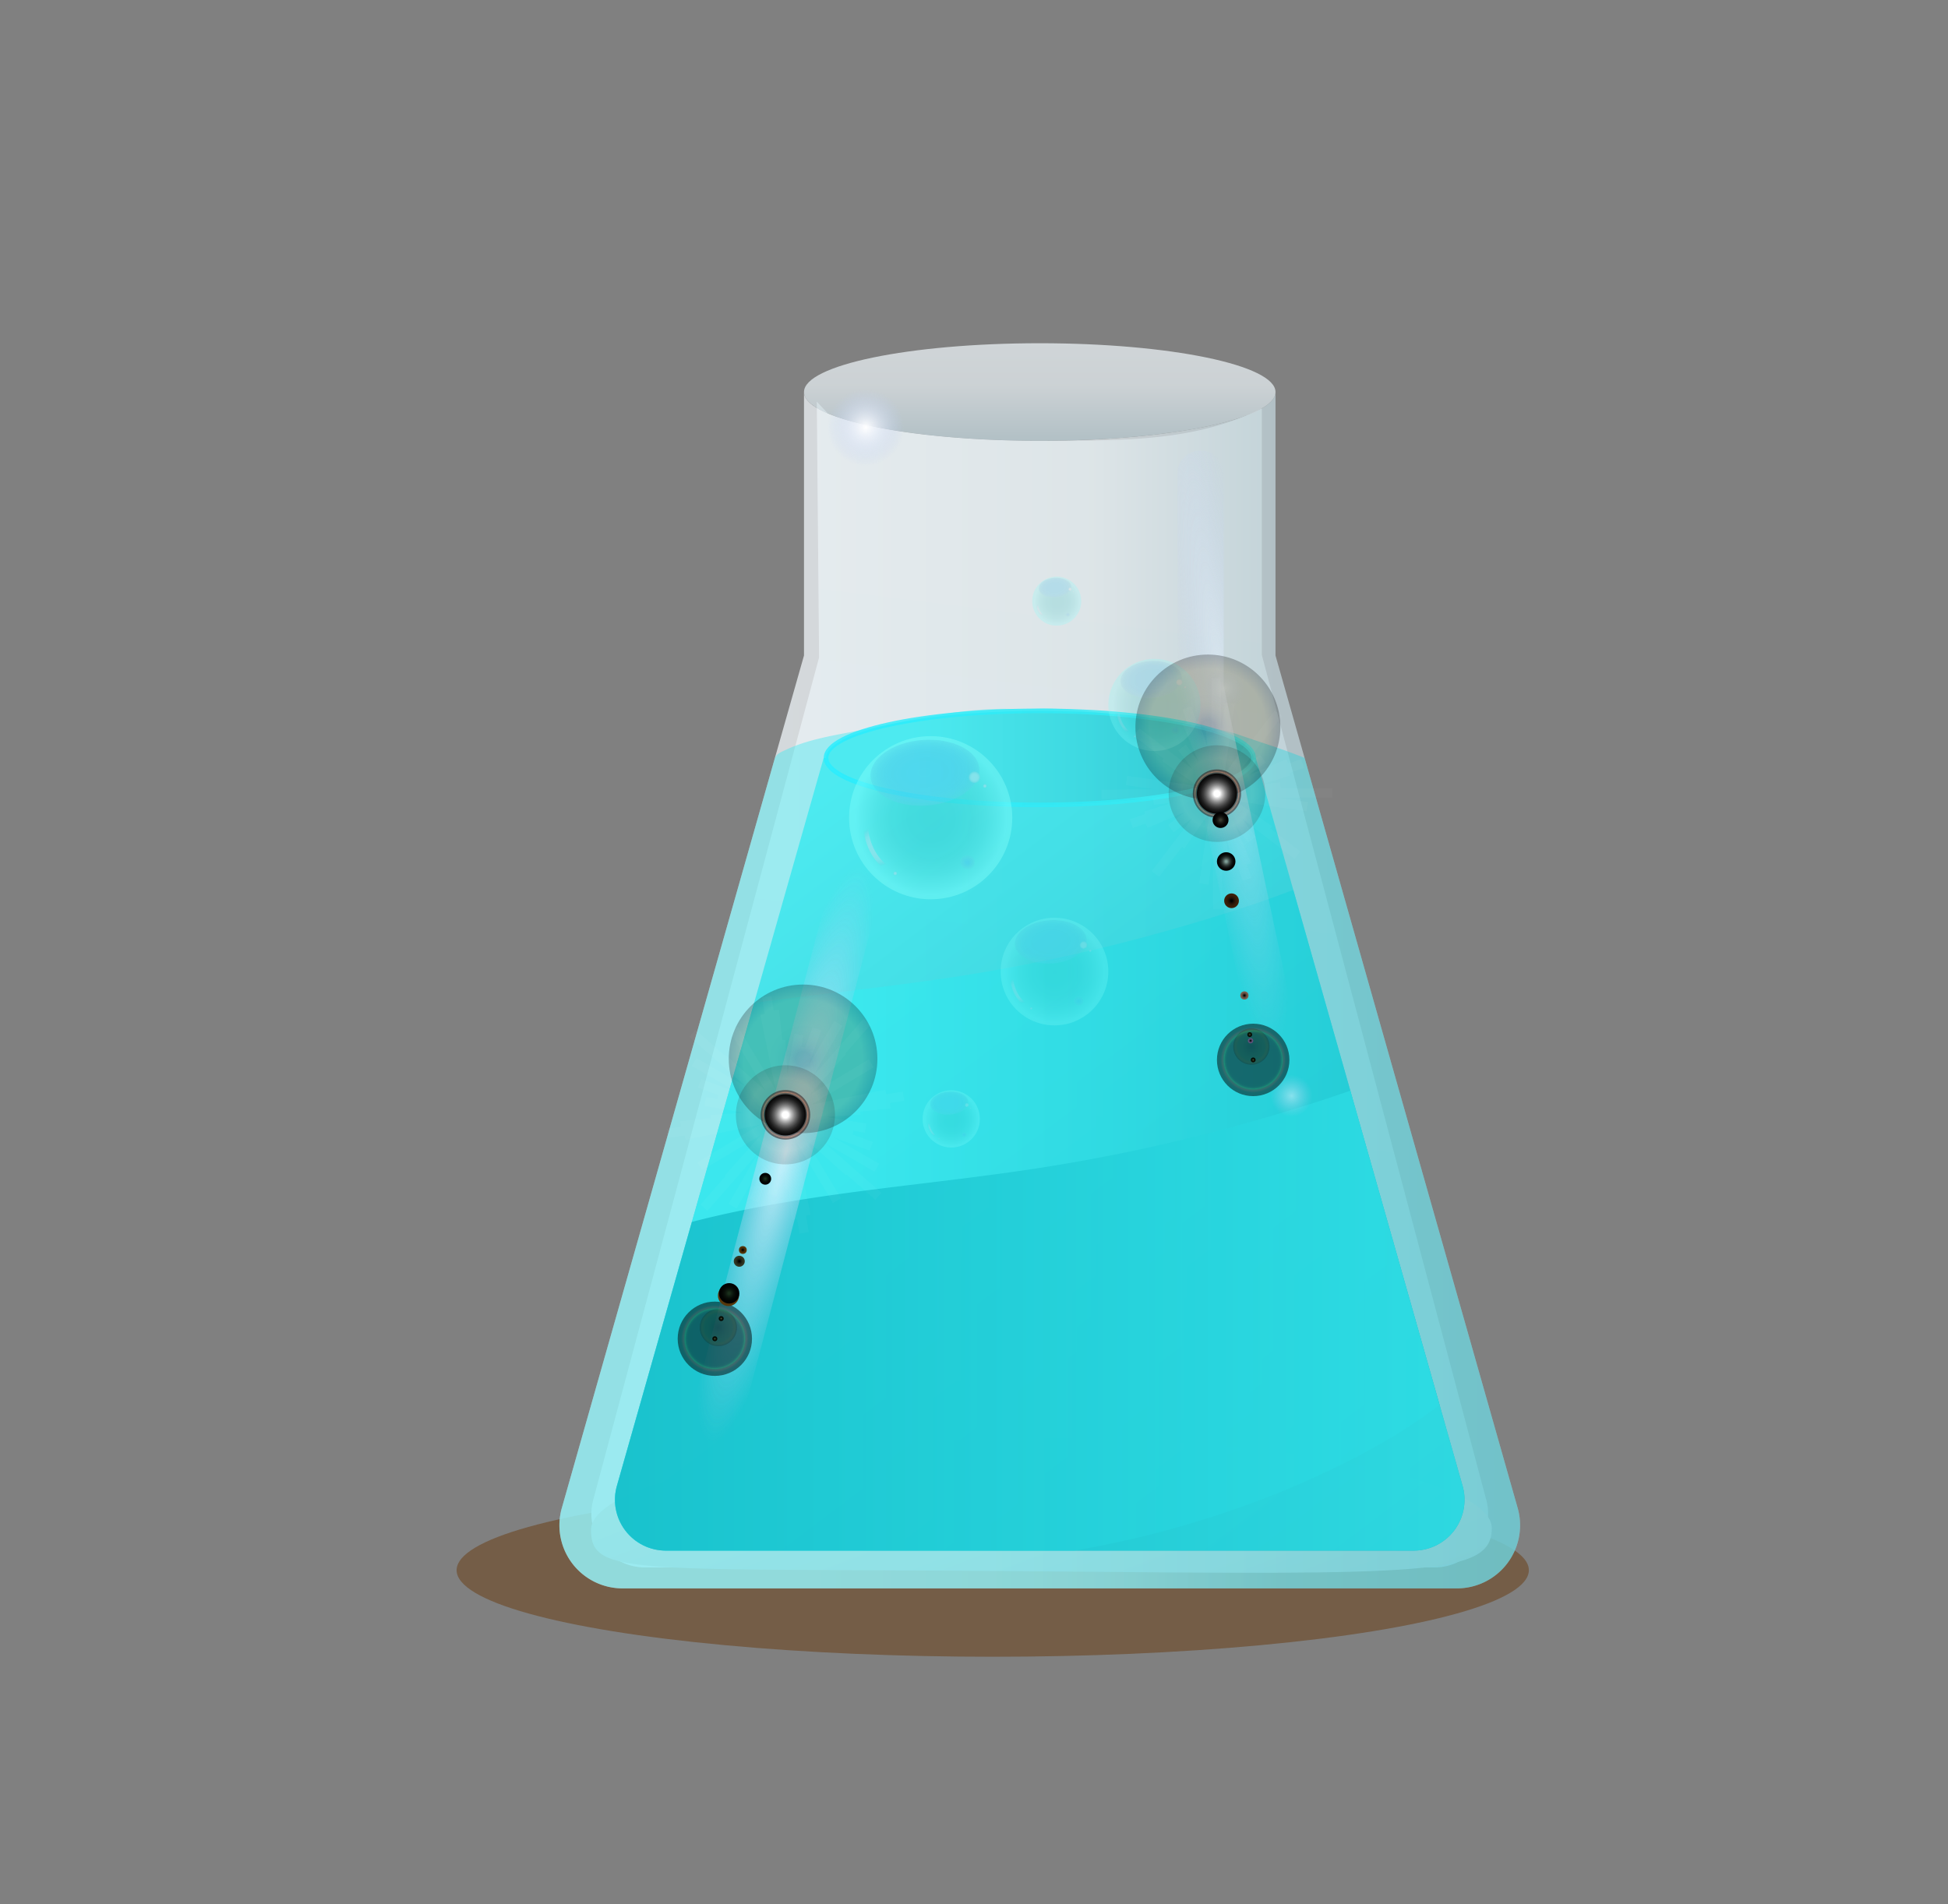<svg xmlns="http://www.w3.org/2000/svg" xmlns:xlink="http://www.w3.org/1999/xlink" viewBox="0 0 523.926 512.208"><rect x="0" y="0" width="523.926" height="512.208" fill="#808080" stroke="none"/><defs><style>.a,.i{opacity:0.72;}.a{fill:url(#a);}.b,.ba,.k,.l,.m{opacity:0.8;}.b{fill:url(#b);}.c{isolation:isolate;}.d{fill:#683c11;fill-opacity:0.51;}.e,.g{mix-blend-mode:multiply;}.e{fill:url(#c);}.f{clip-path:url(#e);}.g{fill:url(#f);}.h{opacity:0.42;fill:url(#g);}.i{fill:url(#h);}.j{clip-path:url(#j);}.k{fill:url(#k);}.l{fill:url(#l);}.bm,.m{stroke-miterlimit:10;}.m,.t{stroke-width:1.245px;}.m{fill:url(#m);stroke:url(#n);}.bc,.bd,.bk,.bn,.bz,.cb,.n{opacity:0.5;}.o{fill:url(#o);}.aa,.ab,.ae,.ah,.ai,.al,.ao,.ap,.as,.av,.aw,.p,.s,.t,.x{mix-blend-mode:soft-light;}.p{fill:url(#p);}.q{fill:url(#q);}.r{fill:url(#r);}.s{fill:url(#s);}.ab,.ai,.ap,.aw,.bi,.bm,.t{fill:none;}.ab,.ai,.ap,.aw,.t{stroke-linecap:round;stroke-linejoin:round;}.t{stroke:url(#t);}.u{fill:url(#u);}.v{opacity:0.3;}.w{fill:url(#v);}.x{fill:url(#w);}.y{fill:url(#x);}.z{fill:url(#y);}.aa{fill:url(#z);}.ab{stroke-width:0.704px;stroke:url(#aa);}.ac{fill:url(#ab);}.ad{fill:url(#ac);}.ae{fill:url(#ad);}.af{fill:url(#ae);}.ag{fill:url(#af);}.ah{fill:url(#ag);}.ai{stroke-width:0.374px;stroke:url(#ah);}.aj{fill:url(#ai);}.ak{fill:url(#aj);}.al{fill:url(#ak);}.am{fill:url(#al);}.an{fill:url(#am);}.ao{fill:url(#an);}.ap{stroke-width:0.822px;stroke:url(#ao);}.aq{fill:url(#ap);}.ar{fill:url(#aq);}.as{fill:url(#ar);}.at{fill:url(#as);}.au{fill:url(#at);}.av{fill:url(#au);}.aw{stroke-width:0.437px;stroke:url(#av);}.ax{fill:url(#aw);}.ay{opacity:0.54;}.az{fill:url(#ax);}.ba{mix-blend-mode:hard-light;}.bb{fill:url(#ay);}.bc{fill:url(#az);}.bd{fill:url(#ba);}.be,.bu{opacity:0.25;}.be,.bf,.bg,.bh,.bj,.bk,.bl,.bm,.bn,.bo,.bp,.bq,.br,.bs,.bu,.bv,.bw,.bx,.by,.bz,.ca,.cb,.cc,.cd,.ce,.cf,.cg{mix-blend-mode:screen;}.be{fill:url(#bb);}.bf{fill:url(#bc);}.bg{fill:url(#bd);}.bh,.bx{opacity:0.2;}.bh{fill:url(#be);}.bj,.by{opacity:0.15;}.bj{fill:url(#bf);}.bk{fill:url(#bg);}.bl{fill:url(#bh);}.bm{stroke:#fff;stroke-width:2.491px;opacity:0.03;}.bn{fill:url(#bi);}.bo{fill:url(#bj);}.bp{fill:url(#bk);}.bq{fill:url(#bl);}.br{fill:url(#bm);}.bs{fill:url(#bn);}.bt{fill:url(#bo);}.bu{fill:url(#bp);}.bv{fill:url(#bq);}.bw{fill:url(#br);}.bx{fill:url(#bs);}.by{fill:url(#bt);}.bz{fill:url(#bu);}.ca{fill:url(#bv);}.cb{fill:url(#bw);}.cc{fill:url(#bx);}.cd{fill:url(#by);}.ce{fill:url(#bz);}.cf{fill:url(#ca);}.cg{fill:url(#cb);}</style><linearGradient id="a" x1="212.293" y1="266.372" x2="343.054" y2="266.372" gradientUnits="userSpaceOnUse"><stop offset="0" stop-color="#f5fbff"/><stop offset="0.626" stop-color="#e9f1f5"/><stop offset="1" stop-color="#c5d9e0"/></linearGradient><linearGradient id="b" x1="350.474" y1="437.03" x2="195.777" y2="232" gradientUnits="userSpaceOnUse"><stop offset="0" stop-color="#07adbb"/><stop offset="1" stop-color="#39eaf0"/></linearGradient><linearGradient id="c" x1="314.6" y1="122.546" x2="282.488" y2="384.098" gradientUnits="userSpaceOnUse"><stop offset="0" stop-color="#bfc4c7"/><stop offset="1" stop-color="#b1c3c9"/></linearGradient><clipPath id="e"><path class="a" d="M408.231,405.828,343.055,176.338V105.456c0,7.248-28.389,13.124-63.409,13.124s-63.409-5.876-63.409-13.124v70.882L151.061,405.828a16.974,16.974,0,0,0,16.37,21.46H391.86A16.974,16.974,0,0,0,408.231,405.828Z"/></clipPath><linearGradient id="f" x1="221.843" y1="261.599" x2="298.085" y2="458.501" gradientUnits="userSpaceOnUse"><stop offset="0" stop-color="#f5f5f5"/><stop offset="1" stop-color="#c3d1d6"/></linearGradient><linearGradient id="g" x1="494.215" y1="310.902" x2="264.715" y2="310.902" xlink:href="#b"/><linearGradient id="h" x1="279.646" y1="79.208" x2="279.646" y2="118.309" xlink:href="#a"/><clipPath id="j"><path class="b" d="M393.373,399.714l-55.618-195.836h-.602c0,6.986-25.74,12.649-57.492,12.649s-57.492-5.663-57.492-12.649h-.634L165.918,399.714a13.677,13.677,0,0,0,13.156,17.413H380.217A13.677,13.677,0,0,0,393.373,399.714Z"/></clipPath><linearGradient id="k" x1="526.766" y1="330.345" x2="227.796" y2="330.345" xlink:href="#b"/><linearGradient id="l" x1="97.746" y1="381.85" x2="442.845" y2="381.85" xlink:href="#b"/><linearGradient id="m" x1="381.768" y1="203.878" x2="245.521" y2="203.878" xlink:href="#b"/><linearGradient id="n" x1="221.547" y1="203.878" x2="337.777" y2="203.878" gradientUnits="userSpaceOnUse"><stop offset="0" stop-color="#26edff"/><stop offset="1" stop-color="#39eaf0"/></linearGradient><radialGradient id="o" cx="250.309" cy="219.969" r="20.846" gradientTransform="matrix(0.254, -0.967, 0.956, 0.251, -23.456, 406.942)" gradientUnits="userSpaceOnUse"><stop offset="0" stop-color="#35c7c5" stop-opacity="0.8"/><stop offset="0.299" stop-color="#39cac8" stop-opacity="0.8"/><stop offset="0.524" stop-color="#44d2d0" stop-opacity="0.802"/><stop offset="0.725" stop-color="#58e0dd" stop-opacity="0.804"/><stop offset="0.91" stop-color="#74f3f0" stop-opacity="0.808"/><stop offset="1" stop-color="#85fffc" stop-opacity="0.81"/></radialGradient><radialGradient id="p" cx="225.032" cy="749.198" r="13.506" gradientTransform="translate(-31.208 -369.813) scale(1.244 0.771)" gradientUnits="userSpaceOnUse"><stop offset="0" stop-color="#52c6eb"/><stop offset="0.379" stop-color="#52c6eb" stop-opacity="0.992"/><stop offset="0.515" stop-color="#53c6ea" stop-opacity="0.963"/><stop offset="0.613" stop-color="#55c6ea" stop-opacity="0.913"/><stop offset="0.691" stop-color="#57c6e9" stop-opacity="0.841"/><stop offset="0.759" stop-color="#5ac7e7" stop-opacity="0.747"/><stop offset="0.818" stop-color="#5ec7e5" stop-opacity="0.631"/><stop offset="0.872" stop-color="#62c7e3" stop-opacity="0.493"/><stop offset="0.922" stop-color="#67c7e1" stop-opacity="0.333"/><stop offset="0.966" stop-color="#6dc8de" stop-opacity="0.158"/><stop offset="1" stop-color="#72c8dc" stop-opacity="0"/></radialGradient><radialGradient id="q" cx="261.982" cy="208.952" r="1.707" gradientTransform="matrix(0.254, -0.967, 0.956, 0.251, -4.214, 409.978)" gradientUnits="userSpaceOnUse"><stop offset="0" stop-color="#c1e2eb"/><stop offset="0.379" stop-color="#c0e2eb" stop-opacity="0.992"/><stop offset="0.515" stop-color="#bee1ea" stop-opacity="0.963"/><stop offset="0.613" stop-color="#bae0ea" stop-opacity="0.913"/><stop offset="0.691" stop-color="#b4dee9" stop-opacity="0.841"/><stop offset="0.759" stop-color="#addbe7" stop-opacity="0.747"/><stop offset="0.818" stop-color="#a4d8e5" stop-opacity="0.631"/><stop offset="0.872" stop-color="#99d5e3" stop-opacity="0.493"/><stop offset="0.922" stop-color="#8cd1e1" stop-opacity="0.333"/><stop offset="0.966" stop-color="#7eccde" stop-opacity="0.158"/><stop offset="1" stop-color="#72c8dc" stop-opacity="0"/></radialGradient><radialGradient id="r" cx="264.789" cy="211.312" r="0.619" gradientTransform="matrix(0.254, -0.967, 0.956, 0.251, -4.374, 414.461)" gradientUnits="userSpaceOnUse"><stop offset="0" stop-color="#c1e2eb"/><stop offset="0.225" stop-color="#c0e2eb" stop-opacity="0.989"/><stop offset="0.364" stop-color="#bde1ea" stop-opacity="0.953"/><stop offset="0.481" stop-color="#b8dfe9" stop-opacity="0.891"/><stop offset="0.584" stop-color="#b1dde8" stop-opacity="0.803"/><stop offset="0.679" stop-color="#a8dae6" stop-opacity="0.69"/><stop offset="0.768" stop-color="#9dd6e4" stop-opacity="0.55"/><stop offset="0.852" stop-color="#90d2e2" stop-opacity="0.384"/><stop offset="0.93" stop-color="#82cddf" stop-opacity="0.197"/><stop offset="1" stop-color="#72c8dc" stop-opacity="0"/></radialGradient><radialGradient id="s" cx="240.678" cy="234.824" r="0.619" gradientTransform="matrix(0.254, -0.967, 0.956, 0.251, -44.843, 408.757)" xlink:href="#r"/><radialGradient id="t" cx="236.044" cy="227.639" r="5.451" gradientTransform="matrix(1, 0, 0, 1, 0, 0)" xlink:href="#q"/><radialGradient id="u" cx="260.185" cy="231.902" r="2.485" gradientTransform="translate(0 33.689) scale(1 0.855)" gradientUnits="userSpaceOnUse"><stop offset="0" stop-color="#52c6eb"/><stop offset="0.092" stop-color="#53c6eb" stop-opacity="0.968"/><stop offset="0.23" stop-color="#56c6e9" stop-opacity="0.88"/><stop offset="0.397" stop-color="#5ac7e7" stop-opacity="0.736"/><stop offset="0.587" stop-color="#61c7e4" stop-opacity="0.536"/><stop offset="0.794" stop-color="#69c7e0" stop-opacity="0.284"/><stop offset="1" stop-color="#72c8dc" stop-opacity="0"/></radialGradient><radialGradient id="v" cx="310.487" cy="189.632" r="11.781" gradientTransform="matrix(0.254, -0.967, 0.956, 0.251, 50.453, 442.419)" xlink:href="#o"/><radialGradient id="w" cx="275.326" cy="726.59" r="7.633" gradientTransform="translate(-32.933 -377.459) scale(1.244 0.771)" xlink:href="#p"/><radialGradient id="x" cx="317.084" cy="183.406" r="0.965" gradientTransform="matrix(0.254, -0.967, 0.956, 0.251, 61.327, 444.135)" xlink:href="#q"/><radialGradient id="y" cx="318.67" cy="184.74" r="0.35" gradientTransform="matrix(0.254, -0.967, 0.956, 0.251, 61.237, 446.669)" xlink:href="#r"/><radialGradient id="z" cx="305.044" cy="198.027" r="0.35" gradientTransform="matrix(0.254, -0.967, 0.956, 0.251, 38.366, 443.445)" xlink:href="#r"/><radialGradient id="aa" cx="302.425" cy="193.967" r="3.081" gradientTransform="matrix(1, 0, 0, 1, 0, 0)" xlink:href="#q"/><radialGradient id="ab" cx="316.068" cy="196.376" r="1.405" gradientTransform="translate(0 28.528) scale(1 0.855)" xlink:href="#u"/><radialGradient id="ac" cx="284.211" cy="161.711" r="6.267" gradientTransform="matrix(0.254, -0.967, 0.956, 0.251, 57.533, 396.082)" xlink:href="#o"/><radialGradient id="ad" cx="256.101" cy="697.091" r="4.061" gradientTransform="translate(-34.881 -379.436) scale(1.244 0.771)" xlink:href="#p"/><radialGradient id="ae" cx="287.721" cy="158.398" r="0.513" gradientTransform="matrix(0.254, -0.967, 0.956, 0.251, 63.318, 396.995)" xlink:href="#q"/><radialGradient id="af" cx="288.565" cy="159.108" r="0.186" gradientTransform="matrix(0.254, -0.967, 0.956, 0.251, 63.27, 398.343)" xlink:href="#r"/><radialGradient id="ag" cx="281.316" cy="166.177" r="0.186" gradientTransform="matrix(0.254, -0.967, 0.956, 0.251, 51.103, 396.628)" xlink:href="#r"/><radialGradient id="ah" cx="279.922" cy="164.017" r="1.639" gradientTransform="matrix(1, 0, 0, 1, 0, 0)" xlink:href="#q"/><radialGradient id="ai" cx="287.181" cy="165.298" r="0.747" gradientTransform="translate(0 24.013) scale(1 0.855)" xlink:href="#u"/><radialGradient id="aj" cx="283.607" cy="261.355" r="13.757" gradientTransform="matrix(0.254, -0.967, 0.956, 0.251, -38.166, 470.16)" xlink:href="#o"/><radialGradient id="ak" cx="249.368" cy="802.328" r="8.913" gradientTransform="translate(-27.663 -365.282) scale(1.244 0.771)" xlink:href="#p"/><radialGradient id="al" cx="291.31" cy="254.085" r="1.127" gradientTransform="matrix(0.254, -0.967, 0.956, 0.251, -25.467, 472.164)" xlink:href="#q"/><radialGradient id="am" cx="293.163" cy="255.642" r="0.408" gradientTransform="matrix(0.254, -0.967, 0.956, 0.251, -25.573, 475.123)" xlink:href="#r"/><radialGradient id="an" cx="277.251" cy="271.158" r="0.408" gradientTransform="matrix(0.254, -0.967, 0.956, 0.251, -52.28, 471.358)" xlink:href="#r"/><radialGradient id="ao" cx="274.192" cy="266.417" r="3.597" gradientTransform="matrix(1, 0, 0, 1, 0, 0)" xlink:href="#q"/><radialGradient id="ap" cx="290.124" cy="269.23" r="1.64" gradientTransform="translate(0 39.111) scale(1 0.855)" xlink:href="#u"/><radialGradient id="aq" cx="255.842" cy="300.994" r="7.319" gradientTransform="matrix(0.254, -0.967, 0.956, 0.251, -96.776, 473.005)" xlink:href="#o"/><radialGradient id="ar" cx="224.856" cy="847.978" r="4.742" gradientTransform="translate(-24.455 -357.107) scale(1.244 0.771)" xlink:href="#p"/><radialGradient id="as" cx="259.94" cy="297.126" r="0.599" gradientTransform="matrix(0.254, -0.967, 0.956, 0.251, -90.02, 474.071)" xlink:href="#q"/><radialGradient id="at" cx="260.926" cy="297.954" r="0.217" gradientTransform="matrix(0.254, -0.967, 0.956, 0.251, -90.077, 475.645)" xlink:href="#r"/><radialGradient id="au" cx="252.461" cy="306.209" r="0.217" gradientTransform="matrix(0.254, -0.967, 0.956, 0.251, -104.285, 473.642)" xlink:href="#r"/><radialGradient id="av" cx="250.834" cy="303.687" r="1.914" gradientTransform="matrix(1, 0, 0, 1, 0, 0)" xlink:href="#q"/><radialGradient id="aw" cx="259.31" cy="305.183" r="0.873" gradientTransform="translate(0 44.334) scale(1 0.855)" xlink:href="#u"/><radialGradient id="ax" cx="329.106" cy="187.729" r="96.863" gradientTransform="translate(304.803 -141.199) rotate(81.992) scale(1 0.116)" gradientUnits="userSpaceOnUse"><stop offset="0" stop-color="#e6f3ff"/><stop offset="1" stop-color="#b9cbf0" stop-opacity="0"/></radialGradient><radialGradient id="ay" cx="211.246" cy="310.503" r="79.876" gradientTransform="matrix(0.254, -0.967, 0.152, 0.04, 110.346, 502.43)" xlink:href="#ax"/><radialGradient id="az" cx="347.376" cy="294.79" r="5.63" gradientTransform="matrix(1, 0, 0, 1, 0, 0)" xlink:href="#ax"/><radialGradient id="ba" cx="329.269" cy="185.135" r="5.63" gradientTransform="matrix(1, 0, 0, 1, 0, 0)" xlink:href="#ax"/><radialGradient id="bb" cx="215.992" cy="284.838" r="19.986" gradientUnits="userSpaceOnUse"><stop offset="0.1"/><stop offset="0.112" stop-color="#080602"/><stop offset="0.162" stop-color="#231b08"/><stop offset="0.218" stop-color="#392c0d"/><stop offset="0.285" stop-color="#4a3910"/><stop offset="0.366" stop-color="#554213"/><stop offset="0.481" stop-color="#5c4815"/><stop offset="0.8" stop-color="#5e4915"/><stop offset="1"/></radialGradient><radialGradient id="bc" cx="193.971" cy="354.707" r="0.666" gradientUnits="userSpaceOnUse"><stop offset="0" stop-color="#d4e194"/><stop offset="0.06" stop-color="#afba7a"/><stop offset="0.137" stop-color="#868f5e"/><stop offset="0.22" stop-color="#626845"/><stop offset="0.308" stop-color="#44482f"/><stop offset="0.402" stop-color="#2b2e1e"/><stop offset="0.506" stop-color="#181911"/><stop offset="0.622" stop-color="#0a0b07"/><stop offset="0.764" stop-color="#020302"/><stop offset="1"/></radialGradient><radialGradient id="bd" cx="192.261" cy="360.132" r="0.666" xlink:href="#bc"/><radialGradient id="be" cx="193.21" cy="357.12" r="4.997" gradientUnits="userSpaceOnUse"><stop offset="0.05"/><stop offset="0.092" stop-color="#040a03"/><stop offset="0.298" stop-color="#183411"/><stop offset="0.483" stop-color="#25531c"/><stop offset="0.64" stop-color="#2e6622"/><stop offset="0.75" stop-color="#316d24"/><stop offset="0.786" stop-color="#4f6e16"/><stop offset="0.834" stop-color="#716f06"/><stop offset="0.86" stop-color="#7e6f00"/><stop offset="0.888" stop-color="#7a6c00"/><stop offset="0.912" stop-color="#706200"/><stop offset="0.936" stop-color="#5d5200"/><stop offset="0.959" stop-color="#443c00"/><stop offset="0.981" stop-color="#231f00"/><stop offset="1"/></radialGradient><radialGradient id="bf" cx="211.246" cy="299.897" r="13.324" gradientUnits="userSpaceOnUse"><stop offset="0" stop-color="#200"/><stop offset="0.73" stop-color="#984023"/><stop offset="1" stop-color="#200"/></radialGradient><radialGradient id="bg" cx="211.246" cy="299.897" r="6.662" gradientUnits="userSpaceOnUse"><stop offset="0.15" stop-color="#fff"/><stop offset="0.209" stop-color="#e5d3d3"/><stop offset="0.29" stop-color="#c49c9e"/><stop offset="0.361" stop-color="#ad7477"/><stop offset="0.416" stop-color="#9e5c5f"/><stop offset="0.45" stop-color="#995356"/><stop offset="0.572" stop-color="#6b3335"/><stop offset="0.694" stop-color="#431718"/><stop offset="0.791" stop-color="#2b0606"/><stop offset="0.85" stop-color="#200"/><stop offset="0.857" stop-color="#260201"/><stop offset="0.865" stop-color="#330704"/><stop offset="0.872" stop-color="#471009"/><stop offset="0.88" stop-color="#641d0f"/><stop offset="0.888" stop-color="#8a2e18"/><stop offset="0.896" stop-color="#b74223"/><stop offset="0.9" stop-color="#d34e29"/><stop offset="0.903" stop-color="#c84927"/><stop offset="0.914" stop-color="#9c361c"/><stop offset="0.926" stop-color="#772514"/><stop offset="0.939" stop-color="#58180c"/><stop offset="0.952" stop-color="#400d07"/><stop offset="0.966" stop-color="#2f0603"/><stop offset="0.981" stop-color="#250101"/><stop offset="1" stop-color="#200"/></radialGradient><radialGradient id="bh" cx="211.246" cy="299.897" r="5.552" gradientUnits="userSpaceOnUse"><stop offset="0.15" stop-color="#fff"/><stop offset="0.282" stop-color="#c2c2c2"/><stop offset="0.425" stop-color="#888"/><stop offset="0.564" stop-color="#575757"/><stop offset="0.694" stop-color="#313131"/><stop offset="0.813" stop-color="#161616"/><stop offset="0.919" stop-color="#060606"/><stop offset="1"/></radialGradient><radialGradient id="bi" cx="192.261" cy="360.132" r="9.993" gradientUnits="userSpaceOnUse"><stop offset="0.64"/><stop offset="0.718" stop-color="#000200"/><stop offset="0.746" stop-color="#020902"/><stop offset="0.766" stop-color="#051405"/><stop offset="0.782" stop-color="#082509"/><stop offset="0.796" stop-color="#0d3b0e"/><stop offset="0.8" stop-color="#0f4310"/><stop offset="0.813" stop-color="#1e2c0a"/><stop offset="0.83" stop-color="#2d1605"/><stop offset="0.846" stop-color="#360901"/><stop offset="0.86" stop-color="#390400"/><stop offset="0.872" stop-color="#250300"/><stop offset="0.886" stop-color="#140100"/><stop offset="0.904" stop-color="#090100"/><stop offset="0.93" stop-color="#020000"/><stop offset="1"/></radialGradient><radialGradient id="bj" cx="195.927" cy="348.5" r="2.84" gradientUnits="userSpaceOnUse"><stop offset="0.1"/><stop offset="0.246" stop-color="#1b1103"/><stop offset="0.426" stop-color="#362207"/><stop offset="0.61" stop-color="#492e09"/><stop offset="0.799" stop-color="#54350b"/><stop offset="1" stop-color="#58370b"/></radialGradient><radialGradient id="bk" cx="205.823" cy="317.102" r="1.586" gradientUnits="userSpaceOnUse"><stop offset="0.1" stop-color="#192f1b"/><stop offset="0.229" stop-color="#122214"/><stop offset="0.475" stop-color="#080f09"/><stop offset="0.729" stop-color="#020402"/><stop offset="1"/></radialGradient><radialGradient id="bl" cx="199.786" cy="336.257" r="1.051" xlink:href="#bj"/><radialGradient id="bm" cx="198.831" cy="339.288" r="1.478" gradientUnits="userSpaceOnUse"><stop offset="0.1"/><stop offset="0.29" stop-color="#14160e"/><stop offset="0.517" stop-color="#25291a"/><stop offset="0.751" stop-color="#303422"/><stop offset="1" stop-color="#333824"/></radialGradient><radialGradient id="bn" cx="196.114" cy="347.907" r="2.743" xlink:href="#bk"/><radialGradient id="bo" cx="232.839" cy="115.004" r="10.301" gradientUnits="userSpaceOnUse"><stop offset="0" stop-color="#fff"/><stop offset="1" stop-color="#b9cbf0" stop-opacity="0"/></radialGradient><radialGradient id="bp" cx="324.87" cy="195.573" r="19.491" xlink:href="#bb"/><radialGradient id="bq" cx="336.123" cy="278.315" r="0.65" xlink:href="#bc"/><radialGradient id="br" cx="337.049" cy="285.123" r="0.65" xlink:href="#bc"/><radialGradient id="bs" cx="336.562" cy="281.541" r="4.873" xlink:href="#be"/><radialGradient id="bt" cx="327.306" cy="213.483" r="12.994" xlink:href="#bf"/><radialGradient id="bu" cx="327.306" cy="213.483" r="6.497" xlink:href="#bg"/><radialGradient id="bv" cx="327.306" cy="213.483" r="5.414" xlink:href="#bh"/><radialGradient id="bw" cx="337.049" cy="285.123" r="9.745" xlink:href="#bi"/><radialGradient id="bx" cx="334.691" cy="267.783" r="1.102" gradientUnits="userSpaceOnUse"><stop offset="0.1"/><stop offset="0.205" stop-color="#1c1713"/><stop offset="0.356" stop-color="#3e3229"/><stop offset="0.51" stop-color="#59473b"/><stop offset="0.667" stop-color="#6c5647"/><stop offset="0.828" stop-color="#775f4f"/><stop offset="1" stop-color="#7b6251"/></radialGradient><radialGradient id="by" cx="328.273" cy="220.591" r="2.143" gradientUnits="userSpaceOnUse"><stop offset="0.1" stop-color="#393a2f"/><stop offset="0.302" stop-color="#21221c"/><stop offset="0.525" stop-color="#0f0f0c"/><stop offset="0.755" stop-color="#040403"/><stop offset="1"/></radialGradient><radialGradient id="bz" cx="331.227" cy="242.315" r="1.979" gradientUnits="userSpaceOnUse"><stop offset="0.1"/><stop offset="0.11" stop-color="#010100"/><stop offset="0.323" stop-color="#1c0e05"/><stop offset="0.54" stop-color="#2f1808"/><stop offset="0.763" stop-color="#3a1e09"/><stop offset="1" stop-color="#3e200a"/></radialGradient><radialGradient id="ca" cx="329.79" cy="231.749" r="2.492" gradientUnits="userSpaceOnUse"><stop offset="0.1" stop-color="#7e9c95"/><stop offset="0.155" stop-color="#6e8983"/><stop offset="0.288" stop-color="#4d5f5b"/><stop offset="0.424" stop-color="#313d3a"/><stop offset="0.562" stop-color="#1c2221"/><stop offset="0.703" stop-color="#0c0f0e"/><stop offset="0.847" stop-color="#030404"/><stop offset="1"/></radialGradient><radialGradient id="cb" cx="336.347" cy="279.961" r="0.705" gradientUnits="userSpaceOnUse"><stop offset="0.1"/><stop offset="0.223" stop-color="#1b1722"/><stop offset="0.37" stop-color="#352e44"/><stop offset="0.521" stop-color="#4a3f5f"/><stop offset="0.675" stop-color="#584c72"/><stop offset="0.832" stop-color="#61547d"/><stop offset="1" stop-color="#645681"/></radialGradient></defs><g class="c"><ellipse class="d" cx="267.001" cy="422.396" rx="144.192" ry="23.281"/><path class="e" d="M399.689,403.281,339.37,176.141l.008-66.27c-17.751,8.709-35.474,8.709-59.732,8.709-25.041,0-46.685-3.005-56.99-7.367l-2.977-3.171.61,68.815L159.603,403.281a14.436,14.436,0,0,0,13.887,18.38H385.802A14.436,14.436,0,0,0,399.689,403.281Z"/><path class="a" d="M408.231,405.828,343.055,176.338V105.456c0,7.248-28.389,13.124-63.409,13.124s-63.409-5.876-63.409-13.124v70.882L151.061,405.828a16.974,16.974,0,0,0,16.37,21.46H391.86A16.974,16.974,0,0,0,408.231,405.828Z"/><g class="f"><path class="g" d="M401.224,411.086c0-12.689-54.234-24.215-121.135-24.215s-121.135,12.008-121.135,24.697,11.81,10.126,121.135,11.139C383.854,423.667,401.224,423.775,401.224,411.086Z"/><path class="h" d="M303.621,192.667c-2.802-.318-5.597-.691-8.396-1.031a108.842,108.842,0,0,0-15.011-1.033c-2.193.038-4.396.36-6.553.206a62.462,62.462,0,0,0-7.141-.041c-9.723.418-19.281,2.387-28.78,4.378q-4.313.904-8.642,1.732c-6.011,1.15-12.152,2.211-17.736,4.826-1.48.693-2.553,1.048-3.082,2.537-.199.561-.336,1.152-.503,1.723l-4.596,15.737-6.853,23.467L187.967,273.809l-9.127,31.253-9.143,31.309-8.412,28.806-6.934,23.746-4.71,16.128-1.738,5.951,7.538,20.209H412.813V388.558l-61.937-184.68c-5.896-2.385-11.946-4.227-17.948-6.305-5.53-1.915-11.611-2.039-17.255-3.689C311.968,192.8,307.467,193.104,303.621,192.667Z"/></g><ellipse class="i" cx="279.646" cy="105.456" rx="63.409" ry="13.124"/><path class="b" d="M393.373,399.714l-55.618-195.836h-.602c0,6.986-25.74,12.649-57.492,12.649s-57.492-5.663-57.492-12.649h-.634L165.918,399.714a13.677,13.677,0,0,0,13.156,17.413H380.217A13.677,13.677,0,0,0,393.373,399.714Z"/><g class="j"><path class="k" d="M257.377,262.695c-28.842,4.469-58.132,6.296-86.578,12.831s-56.625,18.323-76.76,39.452c-11.662,12.237-20.572,28.816-17.956,45.516,2.051,13.09,11.005,24.337,21.933,31.828s23.744,11.693,36.514,15.226c74.251,20.541,156.519,20.729,225.645-13.281,13.9-6.839,27.29-15.093,38.188-26.103s19.214-24.981,21.625-40.284c2.485-15.772-1.49-32.232-9.715-45.918A92.185,92.185,0,0,0,383.002,253.735a89.447,89.447,0,0,0-16.512-8.805c-7.68-3.184-12.188-7.991-20.318-4.912-9.518,3.604-19.31,6.619-29.081,9.451A476.877,476.877,0,0,1,257.377,262.695Z"/><path class="l" d="M279.498,314.201c-28.842,4.469-58.132,6.296-86.578,12.831s-56.625,18.323-76.76,39.452c-11.662,12.237-20.572,28.816-17.956,45.516,2.051,13.09,11.005,24.337,21.933,31.828s23.744,11.693,36.514,15.226c74.251,20.541,156.519,20.729,225.645-13.281,13.9-6.839,27.29-15.093,38.188-26.103s19.214-24.981,21.625-40.284c2.485-15.772-1.49-32.232-9.715-45.918a92.185,92.185,0,0,0-27.273-28.228,89.447,89.447,0,0,0-16.512-8.805c-7.68-3.184-12.188-7.991-20.318-4.912-9.518,3.604-19.31,6.619-29.081,9.451A476.878,476.878,0,0,1,279.498,314.201Z"/></g><ellipse class="m" cx="279.662" cy="203.878" rx="57.492" ry="12.649"/><g class="n"><circle class="o" cx="250.309" cy="219.969" r="21.942"/><ellipse class="p" cx="248.766" cy="207.875" rx="14.663" ry="8.84" transform="translate(-15.037 19.448) rotate(-4.346)"/><circle class="q" cx="261.982" cy="208.952" r="1.797"/><circle class="r" cx="264.789" cy="211.312" r="0.651"/><circle class="s" cx="240.678" cy="234.824" r="0.651"/><path class="t" d="M232.852,221.57c-.215,4.235,2.333,10.345,6.397,12.138"/><circle class="u" cx="260.185" cy="231.902" r="1.994"/></g><g class="v"><circle class="w" cx="310.487" cy="189.632" r="12.4"/><ellipse class="x" cx="309.614" cy="182.797" rx="8.287" ry="4.996" transform="translate(-12.961 23.987) rotate(-4.346)"/><circle class="y" cx="317.084" cy="183.406" r="1.015"/><circle class="z" cx="318.67" cy="184.74" r="0.368"/><circle class="aa" cx="305.044" cy="198.027" r="0.368"/><path class="ab" d="M300.621,190.537c-.122,2.394,1.319,5.846,3.615,6.859"/><circle class="ac" cx="316.068" cy="196.376" r="1.127"/></g><g class="v"><circle class="ad" cx="284.211" cy="161.711" r="6.597"/><ellipse class="ae" cx="283.747" cy="158.075" rx="4.409" ry="2.658" transform="translate(-11.162 21.956) rotate(-4.346)"/><circle class="af" cx="287.721" cy="158.398" r="0.54"/><circle class="ag" cx="288.565" cy="159.108" r="0.196"/><circle class="ah" cx="281.316" cy="166.177" r="0.196"/><path class="ai" d="M278.963,162.192a4.108,4.108,0,0,0,1.923,3.649"/><circle class="aj" cx="287.181" cy="165.298" r="0.6"/></g><g class="v"><circle class="ak" cx="283.607" cy="261.355" r="14.48"/><ellipse class="al" cx="282.588" cy="253.374" rx="9.677" ry="5.834" transform="translate(-18.387 22.142) rotate(-4.346)"/><circle class="am" cx="291.31" cy="254.085" r="1.186"/><circle class="an" cx="293.163" cy="255.642" r="0.43"/><circle class="ao" cx="277.251" cy="271.158" r="0.43"/><path class="ap" d="M272.086,262.412c-.142,2.795,1.54,6.827,4.222,8.01"/><circle class="aq" cx="290.124" cy="269.23" r="1.316"/></g><g class="v"><circle class="ar" cx="255.842" cy="300.994" r="7.703"/><ellipse class="as" cx="255.3" cy="296.748" rx="5.148" ry="3.104" transform="translate(-21.752 20.199) rotate(-4.346)"/><circle class="at" cx="259.94" cy="297.126" r="0.631"/><circle class="au" cx="260.926" cy="297.954" r="0.229"/><circle class="av" cx="252.461" cy="306.209" r="0.229"/><path class="aw" d="M249.713,301.556c-.076,1.487.819,3.632,2.246,4.261"/><circle class="ax" cx="259.31" cy="305.183" r="0.7"/></g><g class="ay"><path class="az" d="M343.049,287.093a6.228,6.228,0,0,1-6.087-4.945l-20.168-95.757A6.228,6.228,0,0,1,316.66,185.108V127.45a6.227,6.227,0,0,1,12.454,0v57.01l20.034,95.123a6.233,6.233,0,0,1-6.099,7.511Z"/></g><g class="ba"><path class="bb" d="M191.128,394.025a6.856,6.856,0,0,1-6.631-8.591l40.247-153.341a6.85,6.85,0,0,1,13.25,3.478l-40.247,153.341A6.851,6.851,0,0,1,191.128,394.025Z"/></g><circle class="bc" cx="347.224" cy="294.764" r="6.23"/><circle class="bd" cx="329.117" cy="185.108" r="6.23"/><circle class="be" cx="215.992" cy="284.838" r="19.986"/><circle class="bf" cx="193.971" cy="354.707" r="0.666"/><circle class="bg" cx="192.261" cy="360.132" r="0.666"/><circle class="bh" cx="193.21" cy="357.12" r="4.997"/><line class="bi" x1="211.246" y1="299.897" x2="192.261" y2="360.132"/><circle class="bj" cx="211.246" cy="299.897" r="13.324"/><circle class="bk" cx="211.246" cy="299.897" r="6.662"/><circle class="bl" cx="211.246" cy="299.897" r="5.552"/><polyline class="bm" points="211.246 299.897 207.661 321.485 211.246 299.897 214.831 278.308 211.246 299.897 189.657 296.311 211.246 299.897 232.834 303.482 211.246 299.897 214.19 328.035 211.246 299.897 208.301 271.758 211.246 299.897 183.108 302.841 211.246 299.897 239.384 296.952 211.246 299.897 225.108 322.983 211.246 299.897 197.384 276.81 211.246 299.897 188.159 313.759 211.246 299.897 234.333 286.035 211.246 299.897 206.955 318.207 211.246 299.897 215.537 281.587 211.246 299.897 192.936 295.606 211.246 299.897 229.556 304.188 211.246 299.897 211.08 302.116 211.246 299.897 211.412 297.678 211.246 299.897 209.027 299.731 211.246 299.897 213.465 300.062 211.246 299.897 197.021 324.473 211.246 299.897 225.471 275.32 211.246 299.897 186.669 285.672 211.246 299.897 235.822 314.122 211.246 299.897 205.156 307.661 211.246 299.897 217.336 292.132 211.246 299.897 203.481 293.806 211.246 299.897 219.01 305.987 211.246 299.897 214.39 306.58 211.246 299.897 208.102 293.214 211.246 299.897 204.563 303.041 211.246 299.897 217.929 296.753 211.246 299.897 236.243 321.814 211.246 299.897 186.249 277.979 211.246 299.897 189.329 324.894 211.246 299.897 233.163 274.9 211.246 299.897 216.776 327.018 211.246 299.897 205.716 272.775 211.246 299.897 184.124 305.427 211.246 299.897 238.368 294.366 211.246 299.897 216.264 331.657 211.246 299.897 206.228 268.137 211.246 299.897 179.486 304.915 211.246 299.897 243.006 294.879 211.246 299.897 213.859 305.687 211.246 299.897 208.633 294.106 211.246 299.897 205.455 302.509 211.246 299.897 217.036 297.284 211.246 299.897 228.371 315.264 211.246 299.897 194.12 284.529 211.246 299.897 195.878 317.022 211.246 299.897 226.614 282.771 211.246 299.897 202.777 323 211.246 299.897 219.714 276.793 211.246 299.897 188.142 291.428 211.246 299.897 234.349 308.365 211.246 299.897 212.51 319.986 211.246 299.897 209.982 279.808 211.246 299.897 191.157 301.161 211.246 299.897 231.335 298.633"/><circle class="bn" cx="192.261" cy="360.132" r="9.993"/><circle class="bo" cx="195.927" cy="348.5" r="2.84"/><circle class="bp" cx="205.823" cy="317.102" r="1.586"/><circle class="bq" cx="199.786" cy="336.257" r="1.051"/><circle class="br" cx="198.831" cy="339.288" r="1.478"/><circle class="bs" cx="196.114" cy="347.907" r="2.743"/><circle class="bt" cx="232.839" cy="115.004" r="10.301"/><circle class="bu" cx="324.87" cy="195.573" r="19.491"/><circle class="bv" cx="336.123" cy="278.315" r="0.65"/><circle class="bw" cx="337.049" cy="285.123" r="0.65"/><circle class="bx" cx="336.562" cy="281.541" r="4.873"/><line class="bi" x1="327.306" y1="213.483" x2="337.049" y2="285.123"/><circle class="by" cx="327.306" cy="213.483" r="12.994"/><circle class="bz" cx="327.306" cy="213.483" r="6.497"/><circle class="ca" cx="327.306" cy="213.483" r="5.414"/><polyline class="bm" points="327.306 213.483 332.153 213.657 327.306 213.483 322.459 213.31 327.306 213.483 327.132 218.33 327.306 213.483 327.48 208.637 327.306 213.483 335.4 236.516 327.306 213.483 319.212 190.45 327.306 213.483 304.273 221.577 327.306 213.483 350.339 205.389 327.306 213.483 336.701 225.862 327.306 213.483 317.911 201.105 327.306 213.483 314.928 222.878 327.306 213.483 339.684 204.088 327.306 213.483 330.004 226.388 327.306 213.483 324.608 200.579 327.306 213.483 314.402 216.182 327.306 213.483 340.21 210.785 327.306 213.483 332.495 216.988 327.306 213.483 322.117 209.979 327.306 213.483 323.802 218.672 327.306 213.483 330.81 208.294 327.306 213.483 341.361 223.275 327.306 213.483 313.251 203.692 327.306 213.483 317.515 227.538 327.306 213.483 337.098 199.428 327.306 213.483 341.969 214.897 327.306 213.483 312.643 212.069 327.306 213.483 325.892 228.146 327.306 213.483 328.72 198.82 327.306 213.483 332.925 231.204 327.306 213.483 321.687 195.762 327.306 213.483 309.585 219.102 327.306 213.483 345.027 207.864 327.306 213.483 328.834 214.214 327.306 213.483 325.779 212.753 327.306 213.483 326.575 215.011 327.306 213.483 328.037 211.956 327.306 213.483 348.926 230.032 327.306 213.483 305.686 196.935 327.306 213.483 310.757 235.103 327.306 213.483 343.855 191.863 327.306 213.483 329.074 230.6 327.306 213.483 325.538 196.367 327.306 213.483 310.189 215.251 327.306 213.483 344.423 211.715 327.306 213.483 351.611 217.014 327.306 213.483 303.001 209.953 327.306 213.483 323.775 237.789 327.306 213.483 330.837 189.178 327.306 213.483 327.513 244.515 327.306 213.483 327.099 182.452 327.306 213.483 296.274 213.69 327.306 213.483 358.338 213.276 327.306 213.483 335.391 232.662 327.306 213.483 319.221 194.304 327.306 213.483 308.127 221.568 327.306 213.483 346.485 205.398 327.306 213.483 333.327 232.684 327.306 213.483 321.285 194.282 327.306 213.483 308.105 219.505 327.306 213.483 346.507 207.462"/><circle class="cb" cx="337.049" cy="285.123" r="9.745"/><circle class="cc" cx="334.691" cy="267.783" r="1.102"/><circle class="cd" cx="328.273" cy="220.591" r="2.143"/><circle class="ce" cx="331.227" cy="242.315" r="1.979"/><circle class="cf" cx="329.79" cy="231.749" r="2.492"/><circle class="cg" cx="336.347" cy="279.961" r="0.705"/></g></svg>